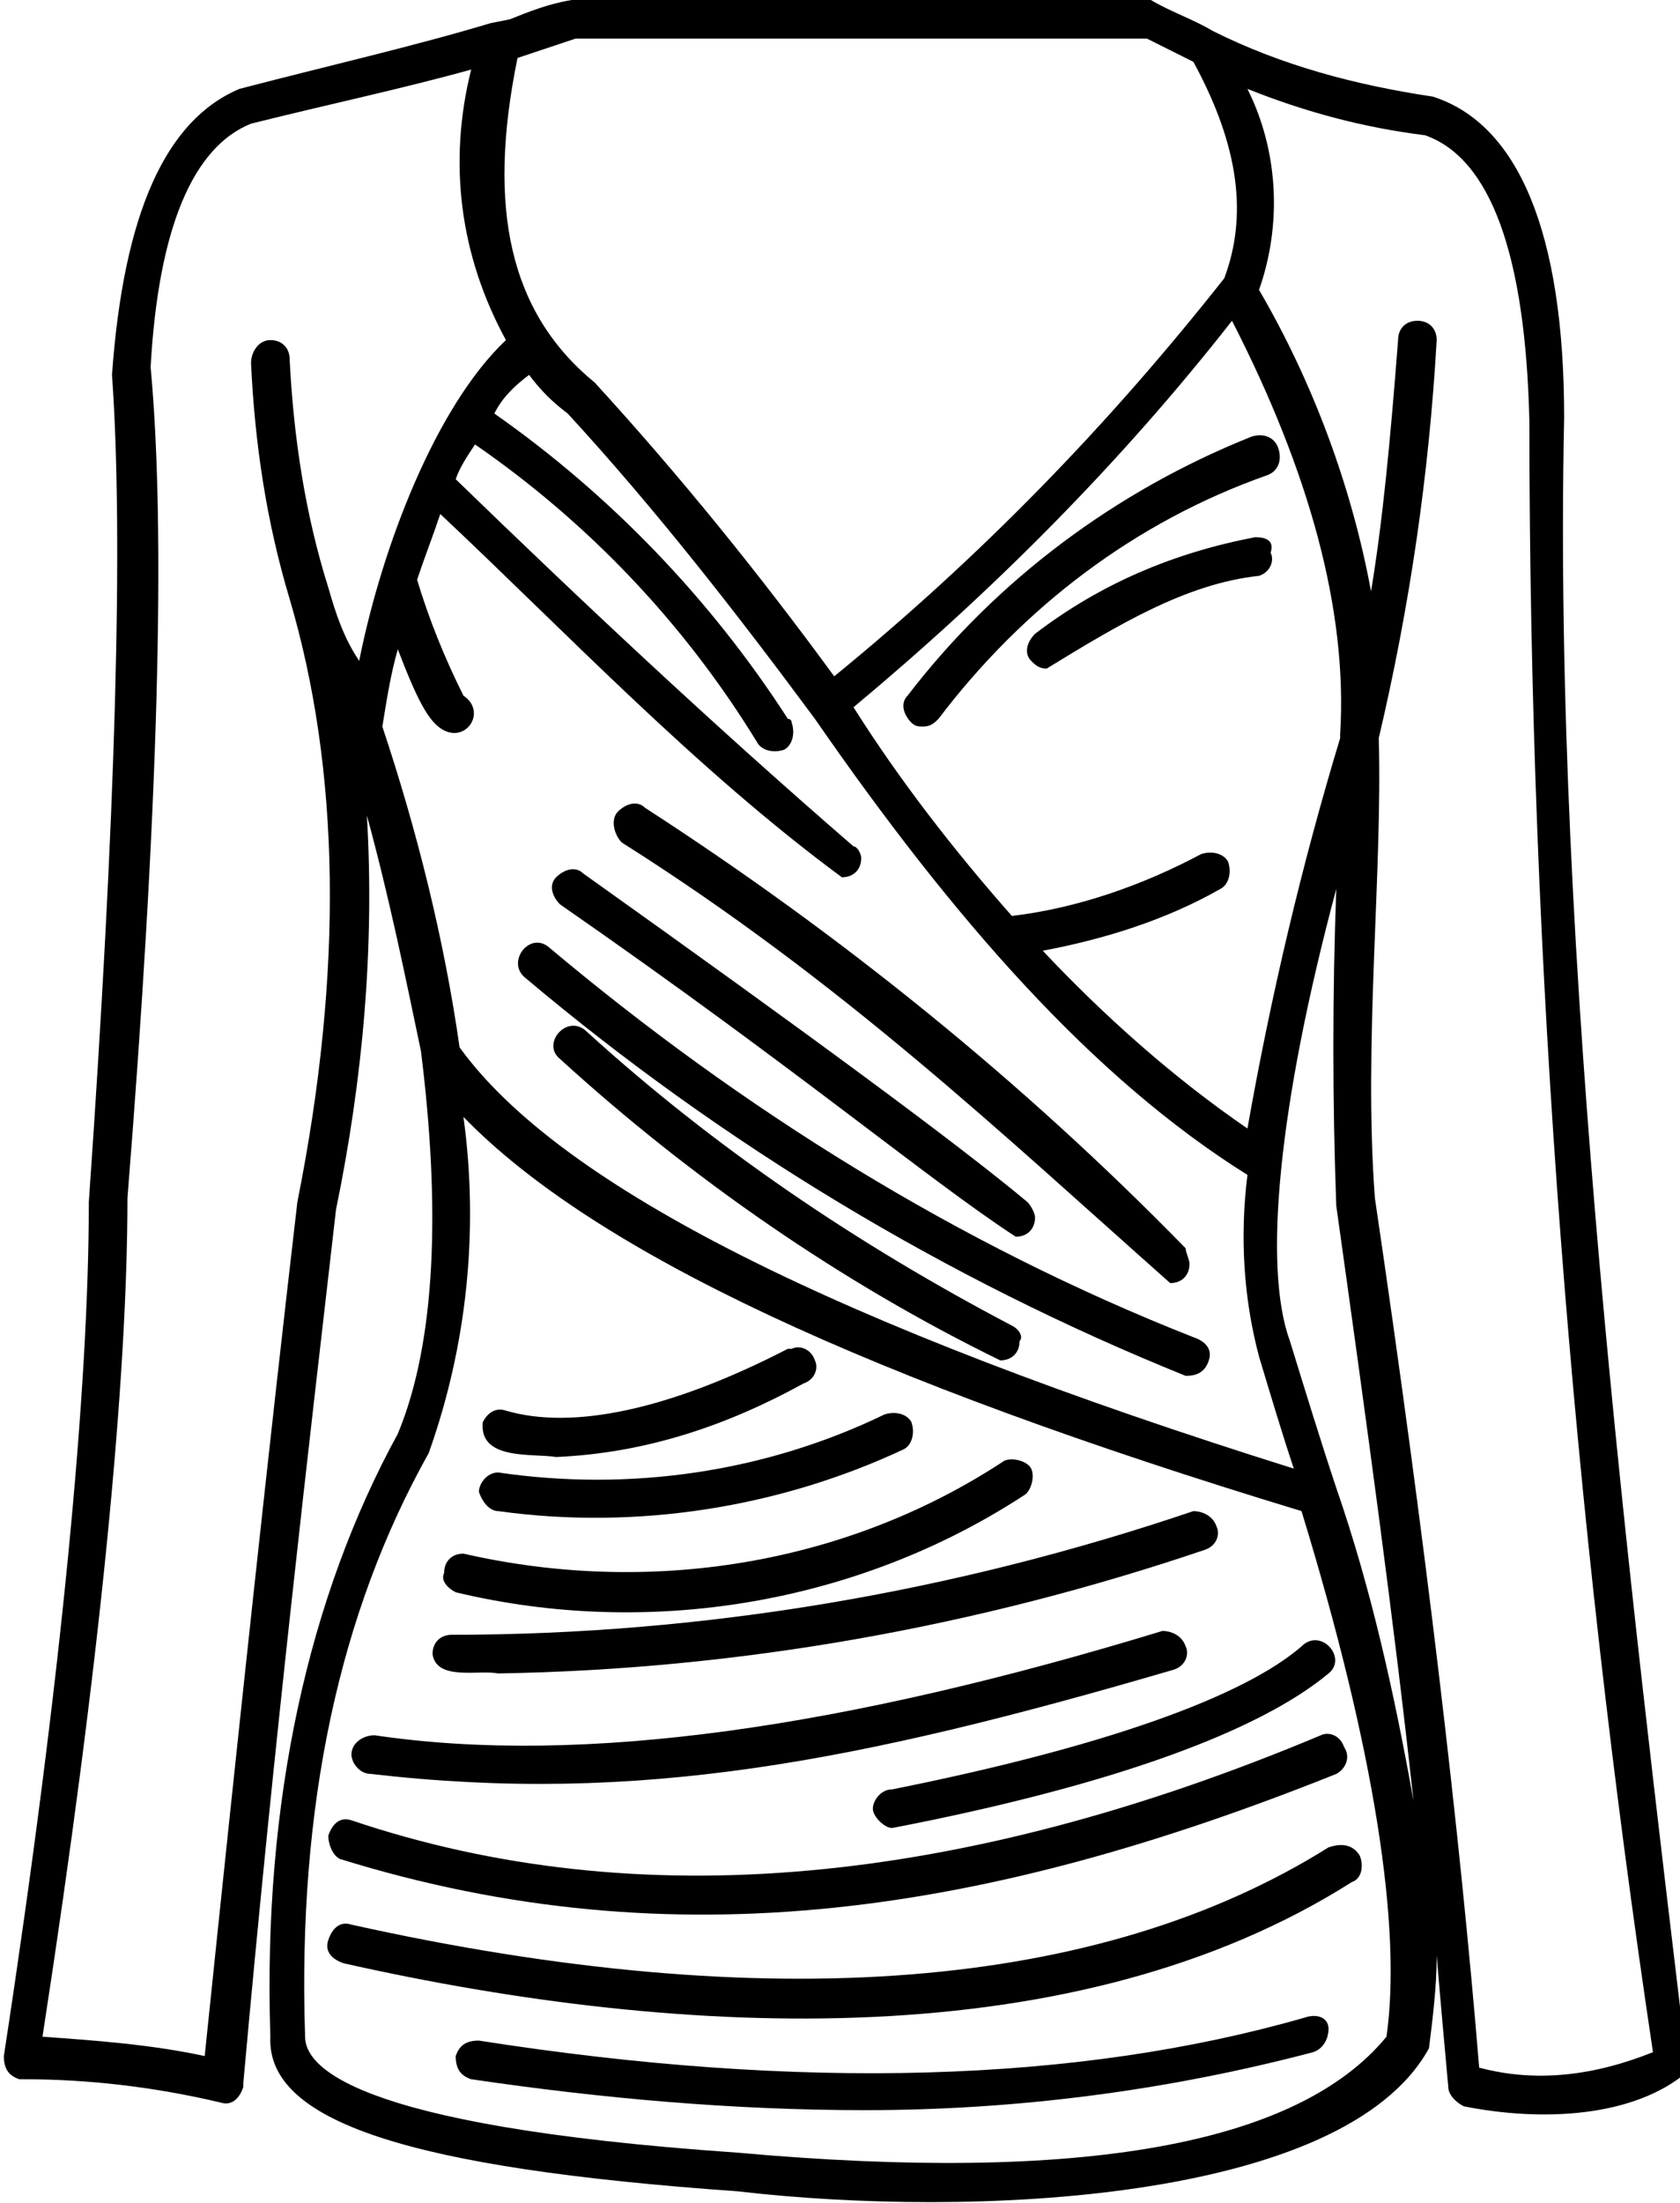 <?xml version="1.0" encoding="utf-8"?>
<!-- Generator: Adobe Illustrator 26.0.0, SVG Export Plug-In . SVG Version: 6.00 Build 0)  -->
<svg version="1.1" id="katman_1" xmlns="http://www.w3.org/2000/svg" xmlns:xlink="http://www.w3.org/1999/xlink" x="0px" y="0px"
	 viewBox="0 0 43.5 57" style="enable-background:new 0 0 43.5 57;" xml:space="preserve">
<g id="Layer_33">
	<path d="M26.3,32c0.3,0,0.5-0.2,0.5-0.5c0-0.1-0.1-0.3-0.2-0.4c-1.8-1.5-5.6-4.3-11.5-8.5c-0.2-0.2-0.5-0.1-0.7,0.1
		c-0.2,0.2-0.1,0.5,0.1,0.7C20.7,27.7,24,30.5,26.3,32z"/>
	<path d="M30.7,35.6c0.3,0,0.5-0.1,0.6-0.4s-0.1-0.5-0.4-0.6c-6.1-2.4-11.7-5.9-16.7-10.1c-0.5-0.4-1.1,0.4-0.6,0.8
		C18.7,29.6,24.5,33.1,30.7,35.6z"/>
	<path d="M23.5,18c-0.2,0.2-0.1,0.5,0.1,0.7c0.1,0.1,0.2,0.1,0.3,0.1c0.2,0,0.3-0.1,0.4-0.2c2.2-2.9,5.1-5.1,8.5-6.3
		c0.3-0.1,0.4-0.4,0.3-0.7s-0.4-0.4-0.7-0.3C28.9,12.7,25.8,15,23.5,18z"/>
	<path d="M32.5,13.9c-2.1,0.4-4,1.2-5.7,2.5c-0.2,0.2-0.3,0.5-0.1,0.7c0.1,0.1,0.2,0.2,0.4,0.2c1.8-1.1,3.6-2.2,5.5-2.4
		c0.3-0.1,0.4-0.4,0.3-0.6C33,14,32.8,13.9,32.5,13.9z"/>
	<path d="M23.1,46.3c-0.3,0-0.5,0.3-0.5,0.5s0.3,0.5,0.5,0.5c5.7-1.1,9.5-2.5,11.3-4c0.5-0.4-0.2-1.2-0.7-0.7
		C32.2,43.9,28.6,45.2,23.1,46.3z"/>
	<path d="M26.2,34.3c-4-2.1-7.7-4.6-11-7.6c-0.5-0.5-1.2,0.3-0.7,0.7c3.4,3.1,7.3,5.8,11.4,7.8c0.3,0,0.5-0.2,0.5-0.5
		C26.5,34.6,26.4,34.4,26.2,34.3z"/>
	<path d="M16.1,21.8c5.7,3.6,9.8,7.5,14.2,11.4c0.3,0,0.5-0.2,0.5-0.5c0-0.1-0.1-0.3-0.1-0.4c-4.2-4.3-8.9-8.1-14-11.4
		c-0.2-0.2-0.5-0.1-0.7,0.1S15.9,21.6,16.1,21.8z"/>
	<path d="M33.8,52.2c-5.9,1.7-13.1,1.9-21.4,0.6c-0.3,0-0.5,0.1-0.6,0.4c0,0.3,0.1,0.5,0.4,0.6c3.4,0.5,6.8,0.8,10.2,0.8
		c3.9,0,7.8-0.5,11.6-1.5c0.3-0.1,0.4-0.4,0.4-0.6C34.4,52.2,34.1,52.1,33.8,52.2z"/>
	<path d="M34.4,47.8c-5.9,3.7-14.5,4.4-25.3,2c-0.3-0.1-0.5,0.1-0.6,0.4c-0.1,0.3,0.1,0.5,0.4,0.6c8.9,2,19,2.4,26.1-2.1
		c0.3-0.1,0.3-0.5,0.2-0.7C35,47.7,34.7,47.7,34.4,47.8L34.4,47.8z"/>
	<path d="M9.6,45.9c6.9,0.8,12.6-0.3,20.8-2.7c0.3-0.1,0.4-0.4,0.3-0.6c-0.1-0.3-0.4-0.4-0.6-0.4c-8.2,2.5-15,3.5-20.4,2.7
		c-0.3,0-0.6,0.2-0.6,0.5C9.1,45.6,9.3,45.9,9.6,45.9z"/>
	<path d="M34.2,44.9c-9.3,3.9-17.7,4.7-25.1,2.2c-0.3-0.1-0.5,0.1-0.6,0.4c0,0.2,0.1,0.5,0.3,0.6c8.7,2.7,16.8,1.4,25.8-2.2
		c0.2-0.1,0.4-0.4,0.2-0.7C34.7,44.9,34.4,44.8,34.2,44.9z"/>
	<path d="M12.9,39.1c3.6,0.5,7.3-0.1,10.5-1.6c0.2-0.1,0.3-0.4,0.2-0.7c-0.1-0.2-0.4-0.3-0.7-0.2c-3.1,1.5-6.6,2-10,1.5
		c-0.3,0-0.5,0.3-0.5,0.5C12.5,38.9,12.7,39.1,12.9,39.1z"/>
	<path d="M11.8,41.2c5,1.2,10.4,0.3,14.7-2.5c0.2-0.1,0.3-0.5,0.2-0.7s-0.5-0.3-0.7-0.2c-4.1,2.7-9.2,3.5-14,2.4
		c-0.3,0-0.5,0.2-0.5,0.5C11.4,40.9,11.6,41.1,11.8,41.2z"/>
	<path d="M12.9,43.3c6.2-0.1,12.4-1.2,18.3-3.2c0.3-0.1,0.4-0.4,0.3-0.6c-0.1-0.3-0.4-0.4-0.6-0.4c-6.2,2.1-12.7,3.2-19.2,3.2
		c-0.3,0-0.5,0.2-0.5,0.5C11.3,43.5,12.4,43.2,12.9,43.3z"/>
	<path d="M14.4,37.7c2.3-0.1,4.4-0.8,6.4-1.9c0.3-0.1,0.4-0.4,0.3-0.6c-0.1-0.3-0.4-0.4-0.6-0.3c0,0,0,0-0.1,0
		c-3.1,1.6-5.6,2.1-7.3,1.6c-0.3-0.1-0.5,0.1-0.6,0.3C12.4,37.8,13.8,37.6,14.4,37.7z"/>
	<path d="M40.5,10.8c0-4.8-1.2-7.6-3.4-8.3c-2-0.3-3.9-0.8-5.7-1.7l0,0c-0.5-0.3-1.1-0.5-1.6-0.8c-5,0-10,0-15,0
		c-0.6,0.1-1.1,0.3-1.6,0.5l-0.5,0.1l0,0c-2,0.6-4.2,1.1-6.5,1.7c-1.9,0.8-3,3.2-3.3,7.4C3.2,13.9,3,21.1,2.3,31.1
		c0,4.8-0.7,12.3-2.2,22.1c0,0.3,0.1,0.5,0.4,0.6c0,0,0.1,0,0.1,0c1.7,0,3.4,0.2,5.1,0.6c0.3,0.1,0.5-0.1,0.6-0.4c0,0,0,0,0-0.1
		C7.1,45,8,37.4,8.7,31.3c0.7-3.4,1-6.8,0.8-10.2c0.6,2.2,1,4.2,1.4,6.1c0.5,4,0.4,7.5-0.6,9.9c-2.3,4.2-3.5,9.5-3.3,15.6
		c-0.1,2.2,3.6,3.4,12.1,4c6,0.7,15.7,0.3,17.9-3.7c0.1-0.8,0.2-1.6,0.2-2.4c0.1,1.2,0.2,2.3,0.3,3.4c0,0.2,0.2,0.4,0.4,0.5
		c2,0.4,4.4,0.3,5.8-0.9C42.2,41,40.2,25,40.5,10.8z M34.7,19c0,0,0,0.1,0,0.1l0,0l0,0c-1,3.3-1.8,6.7-2.4,10.1
		c-1.9-1.3-3.7-2.9-5.3-4.6c1.6-0.3,3.2-0.8,4.6-1.6c0.2-0.1,0.3-0.4,0.2-0.7c-0.1-0.2-0.4-0.3-0.7-0.2c-1.5,0.8-3.2,1.4-4.9,1.6
		c-1.5-1.7-2.9-3.5-4.1-5.4c3.6-3,6.9-6.3,9.8-10C33.9,12.2,34.9,15.8,34.7,19z M11.9,27.1c-0.4-2.8-1.1-5.6-2-8.3
		c0.1-0.6,0.2-1.3,0.4-2c0.5,1.3,0.8,1.9,1.2,2.1c0.6,0.3,1.1-0.5,0.5-0.9c-0.5-1-0.9-2-1.2-3c0.2-0.6,0.4-1.1,0.6-1.7
		c3.2,3,6.6,6.6,10.4,9.4c0.3,0,0.5-0.2,0.5-0.5c0-0.1-0.1-0.3-0.2-0.3c-3.7-3.2-7.1-6.4-10.3-9.5c0.1-0.3,0.3-0.6,0.5-0.9
		c2.9,2,5.4,4.6,7.3,7.7c0.1,0.2,0.4,0.3,0.7,0.2c0.2-0.1,0.3-0.4,0.2-0.7c0,0,0-0.1-0.1-0.1c-2-3.1-4.6-5.8-7.6-7.9
		c0.2-0.4,0.5-0.7,0.9-1c0.3,0.4,0.6,0.7,1,1c2.3,2.5,4.4,5.2,6.4,7.9l0,0c3.6,5.2,7.2,9.3,11.2,11.8c-0.2,1.6-0.1,3.2,0.3,4.7
		c0.3,1,0.6,2,0.9,2.9C21.7,34.3,14.5,30.7,11.9,27.1z M14.9,1c4.9,0,9.9,0,14.8,0c0.4,0.2,0.8,0.4,1.2,0.6c1.2,2.2,1.4,4,0.8,5.6
		c-3,3.8-6.3,7.2-10.1,10.3c-1.9-2.6-4-5.2-6.2-7.6c-2.2-1.8-2.8-4.5-2-8.4L14.9,1z M8.5,15.2L8.5,15.2L8.5,15.2L8.5,15.2
		c-0.6-1.9-0.9-3.9-1-5.9c0-0.3-0.2-0.5-0.5-0.5S6.5,9.1,6.5,9.4c0.1,2.1,0.4,4.1,1,6.1l0,0l0,0c1.3,4.4,1.4,9.6,0.2,15.6
		c-0.7,6-1.5,13.4-2.4,22.1c-1.4-0.3-2.8-0.4-4.2-0.5c1.5-9.7,2.2-17,2.2-21.7c0.8-10,1-17.2,0.6-21.5C4.1,5.9,5,3.8,6.5,3.2
		c2-0.5,3.9-0.9,5.7-1.4c-0.6,2.4-0.3,4.8,0.9,7c-1.8,1.7-3.2,5.3-3.8,8.3C8.9,16.5,8.7,15.9,8.5,15.2z M35.9,52.7
		c-2.3,2.8-7.9,3.8-16.8,3C8.9,55,7.9,53.4,7.9,52.7c-0.2-6,0.9-11,3.2-15.1c1-2.8,1.3-5.8,0.9-8.7c3.4,3.5,10.5,6.8,21.7,10.2
		C35.6,45.3,36.3,49.9,35.9,52.7z M34.6,38.5L34.6,38.5c-0.4-1.2-0.8-2.5-1.2-3.8c-0.7-1.9-0.3-6.1,1.2-11.7c-0.1,2.7-0.1,5.5,0,8.2
		c0.8,5.7,1.5,10.8,2,15.4C36.1,43.8,35.5,41.1,34.6,38.5z M38.3,53.5c-0.5-6.1-1.4-13.7-2.7-22.5c-0.3-4,0.2-8.4,0.1-11.9l0,0
		c0.8-3.4,1.3-6.8,1.5-10.3c0-0.3-0.2-0.5-0.5-0.5s-0.5,0.2-0.5,0.5l0,0c-0.2,2.6-0.4,4.7-0.7,6.5c-0.5-2.7-1.5-5.4-2.9-7.8
		c0.6-1.7,0.5-3.6-0.3-5.2c1.5,0.6,3,1,4.6,1.2c1.7,0.6,2.6,3.1,2.7,7.4c0,14.1,1.1,28.2,3.2,42.2C41.3,53.7,39.8,53.9,38.3,53.5
		L38.3,53.5z"/>
</g>
</svg>
